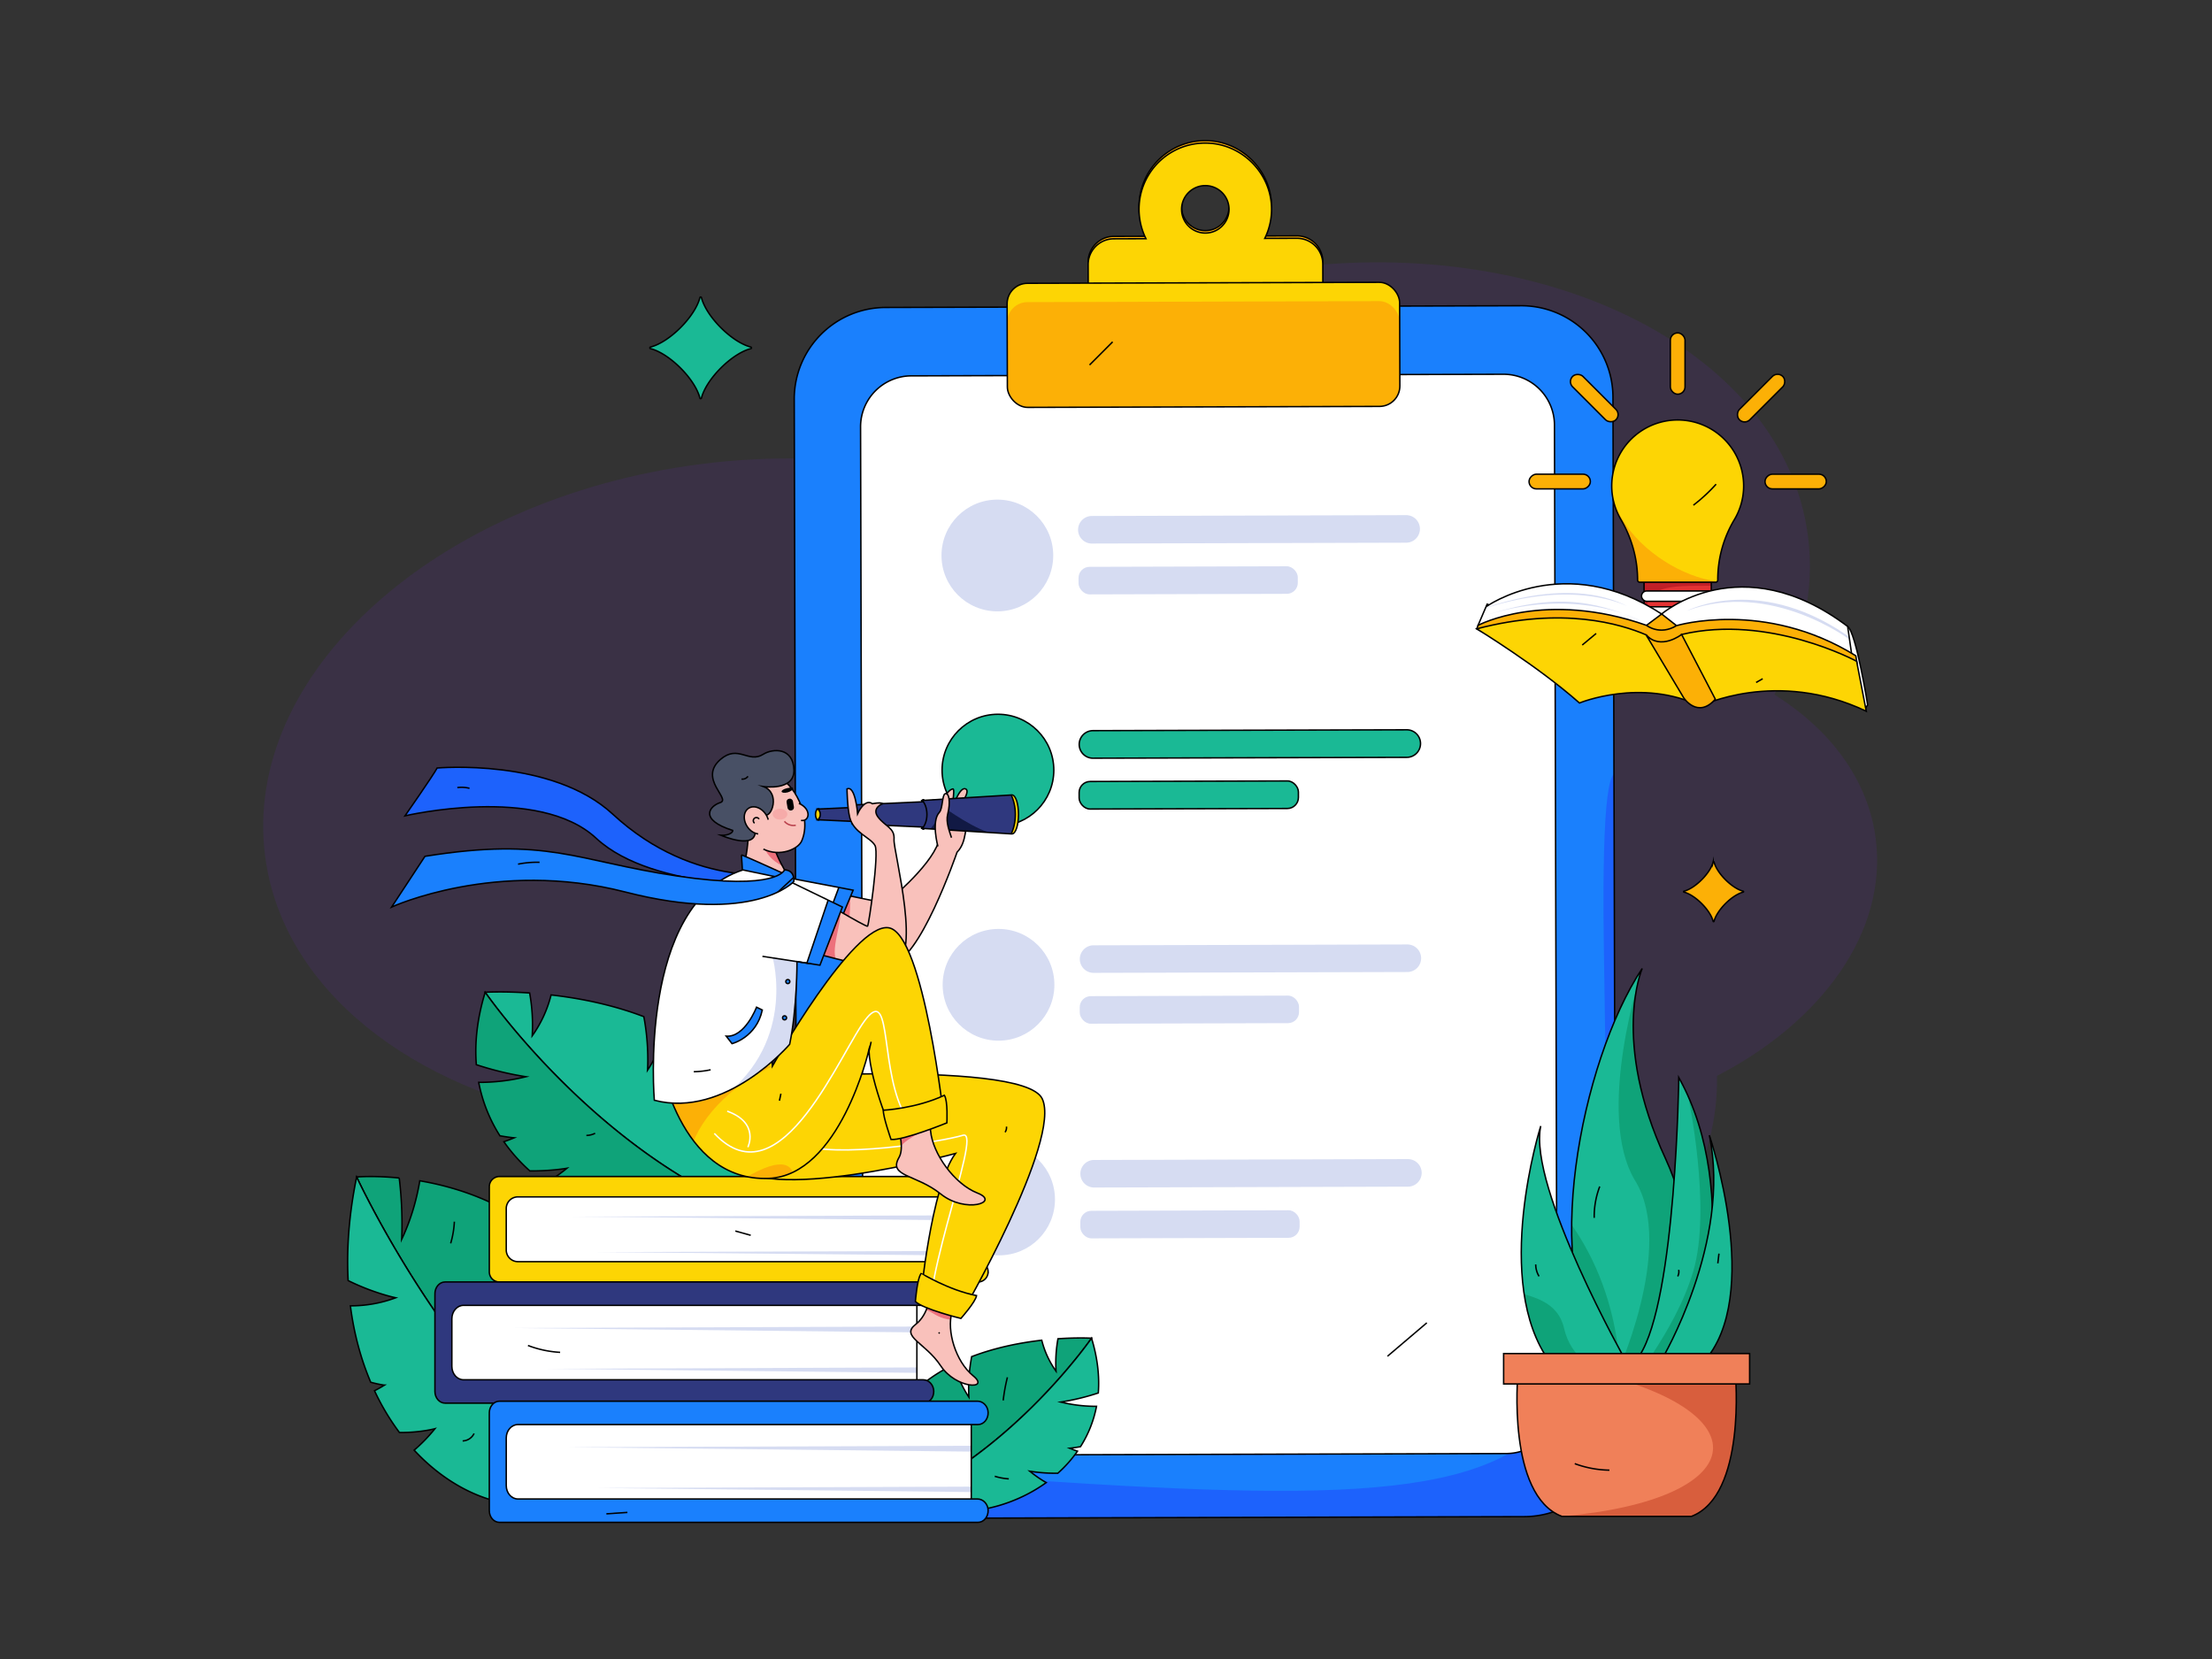 <svg xmlns="http://www.w3.org/2000/svg" data-name="图层 1" viewBox="0 0 4000 3000"><rect x="0" y="0" width="4000" height="3000" fill="#333333" stroke="none"/><defs><clipPath id="a"><path fill="#1a80fd" stroke="#000" stroke-miterlimit="10" stroke-width="2.6" d="M2756.53,2742.58l-1149.14,3.12a165.72,165.72,0,0,1-166.16-165.27l-5-1858.32A165.71,165.71,0,0,1,1601.46,556l128.63-.35,1020.5-2.77A165.71,165.71,0,0,1,2916.75,718.1l5,1858.32A165.71,165.71,0,0,1,2756.53,2742.58Z"/></clipPath><clipPath id="b"><rect width="709.78" height="224.41" x="1821.36" y="511.59" fill="#fdd504" stroke="#000" stroke-miterlimit="10" stroke-width="2.6" rx="36.9" transform="rotate(-.16 2111.94 604.555)"/></clipPath><clipPath id="c"><path fill="#e43334" stroke="#000" stroke-miterlimit="10" stroke-width="2.6" d="M3044,1135.3h-20.48a50.56,50.56,0,0,1-50.57-50.56v-45.32h121.61v45.32A50.56,50.56,0,0,1,3044,1135.3Z"/></clipPath><clipPath id="d"><path fill="#fdd504" stroke="#000" stroke-miterlimit="10" stroke-width="2.6" d="M3153.05,878.65a119.26,119.26,0,1,0-222.23,60.22c19.62,33.45,30.47,71.3,30.47,110.08h0a3.92,3.92,0,0,0,3.92,3.92h137.15a3.92,3.92,0,0,0,3.92-3.92h0A211.16,211.16,0,0,1,3136.05,940,118.69,118.69,0,0,0,3153.05,878.65Z"/></clipPath><clipPath id="e"><path fill="#fff" stroke="#000" stroke-miterlimit="10" stroke-width="2.6" d="M2701.61,1153.89l-28.81-23.06,14.4-33.6S2829,995.52,3004.8,1110.3c0,0,143.11-123.49,336.35,22.53l9.18,63.62-591.08-70.39Z"/></clipPath><clipPath id="f"><rect width="845.95" height="153.89" x="910.4" y="2145.92" fill="#fff" stroke="#000" stroke-miterlimit="10" stroke-width="2.6"/></clipPath><clipPath id="g"><rect width="845.95" height="176.84" x="812.06" y="2339.35" fill="#fff" stroke="#000" stroke-miterlimit="10" stroke-width="2.6"/></clipPath><clipPath id="h"><rect width="845.95" height="176.84" x="910.4" y="2554.93" fill="#fff" stroke="#000" stroke-miterlimit="10" stroke-width="2.6"/></clipPath><clipPath id="i"><path fill="#f9c1bb" stroke="#000" stroke-miterlimit="10" stroke-width="2.6" d="M1723.1,1426.61c4.94-.68-3.57,43-3.57,43s13.64-46,25.66-43.3-10.25,32.27-12.32,37.58,1.69,20.42,4.7,17.16,8.36-20.93,12.07-20.07,14.15-2.56,4,14.22-3.94,46.57-23,65.89c0,0-70.1,203.67-119.68,199.76s-247.25-55.15-247.25-55.15l56.69-89.63,181.17,37.4s79.67-64,95.45-110.57c0,0-2.46-36.39-3.58-44.94S1710.13,1428.39,1723.1,1426.61Z"/></clipPath><clipPath id="j"><polygon fill="#fff" stroke="#000" stroke-miterlimit="10" stroke-width="2.6" points="1542.74 1609.71 1497.52 1718.6 1363.69 1685.71 1404.94 1583.56 1542.74 1609.71"/></clipPath><clipPath id="k"><path fill="#2f387e" stroke="#000" stroke-miterlimit="10" stroke-width="2.6" d="M1828.57,1437.6l-48.79,3-112.28,6.89c5.18,4.86,8.69,14.35,8.69,25.26s-3.51,20.4-8.69,25.26l112.28,6.89,48.79,3c4.66-9.46,7.49-21.73,7.49-35.15S1833.23,1447.05,1828.57,1437.6Z"/></clipPath><clipPath id="l"><path fill="#f9c1bb" stroke="#000" stroke-miterlimit="10" stroke-width="2.6" d="M1399.81,1525.51c-2.67,18.11,44.08,89.54,44.08,89.54l-109.51-8s30.84-95.49,12.53-121.23c-9.11-12.82,52.9,39.68,52.9,39.68Z"/></clipPath><clipPath id="m"><path fill="#f9c1bb" stroke="#000" stroke-miterlimit="10" stroke-width="2.6" d="M1531.66,1426.61c15.21-7,19.16,44.79,19.16,44.79s12.69-28.34,26.78-18c0,0,14.13-3.06,18.83-.2,0,0-21.56,7.87-8.22,24.89s30,19,28.47,40,54.38,224.54-5.74,230.26-232.22-54.74-232.22-54.74l80.42-67,9.62-8.17s97.84,58.82,100.1,56.37,21-131.19,13.52-145.66-39.17-23.32-45.84-51.09C1532,1459.09,1531.66,1426.61,1531.66,1426.61Z"/></clipPath><clipPath id="n"><path fill="#f9c1bb" stroke="#000" stroke-miterlimit="10" stroke-width="2.6" d="M1688.34,2316.08c-6,25.34-8.43,60.16-32.31,78.62-28.56,22.07,17.28,33.06,45.09,75.15s90.18,43.58,58.62,18-48.1-81.16-38.33-115S1688.34,2316.08,1688.34,2316.08Z"/></clipPath><clipPath id="o"><path fill="#fdd504" stroke="#000" stroke-miterlimit="10" stroke-width="2.6" d="M1737.61,2378.31l-73.54-25.46s19.77-208.4,63.73-267c0,0-357.34,96.94-404.69,13.52s-27-146.54-27-146.54,552.35-40.58,588.43,33.82S1737.61,2378.31,1737.61,2378.31Z"/></clipPath><clipPath id="p"><path fill="#f9c1bb" stroke="#000" stroke-miterlimit="10" stroke-width="2.6" d="M1600.65,1958.14c4.1,30,41.65,106,25,135-19.92,34.76,30.68,30,75.57,66s108.35,14.75,66.3-1.73-81-71.51-84.72-112.27S1600.65,1958.14,1600.65,1958.14Z"/></clipPath><clipPath id="q"><path fill="#fdd504" stroke="#000" stroke-miterlimit="10" stroke-width="2.6" d="M1707.72,2029.47l-91.52,26.3s-42-95.16-45-156.79c0,0-52.57,226.64-181.1,231.94-164,6.76-198.38-219.48-198.38-219.48l203.51-15,1.5,31.56s146.88-260.77,210.42-250.25S1707.72,2029.47,1707.72,2029.47Z"/></clipPath><clipPath id="r"><path fill="#fff" stroke="#000" stroke-miterlimit="10" stroke-width="2.6" d="M1523.31,1640.22l-40.58,105.13-41.51-6.51s.27,84.65-13.26,149.62c0,0-115.58,135-244.71,101.14,0,0-30.67-354.85,160.21-416.48l72.84,15.21Z"/></clipPath><clipPath id="s"><path fill="#1a80fd" stroke="#000" stroke-miterlimit="10" stroke-width="2.6" d="M768.49,1548.49l-60.3,91.73S897.42,1553,1130.58,1613s304.89-18.87,304.89-18.87,2.7-20.57-16.83-21.13c0,0-11.93,38.21-194.94,11S991.33,1512.84,768.49,1548.49Z"/></clipPath><clipPath id="t"><path fill="#1ab995" stroke="#000" stroke-miterlimit="10" stroke-width="2.6" d="M2969.62,1751.3c-112,169-185.61,553.31-67.21,699.93l117.9,7.18s77.93-176.46-8.47-363.17C2912.82,1881.27,2969.62,1751.3,2969.62,1751.3Z"/></clipPath><clipPath id="u"><path fill="#1ab995" stroke="#000" stroke-miterlimit="10" stroke-width="2.6" d="M2786.14,2036.24s-89.61,283.28,17.07,427.41h138.25S2762.67,2147.23,2786.14,2036.24Z"/></clipPath><clipPath id="v"><path fill="#1ab995" stroke="#000" stroke-miterlimit="10" stroke-width="2.6" d="M3035.76,1948.44s-4.73,400.9-70.87,502.79h98.6S3155.23,2162.14,3035.76,1948.44Z"/></clipPath><clipPath id="w"><path fill="#f08059" stroke="#000" stroke-miterlimit="10" stroke-width="2.6" d="M3138.08,2484.45l-196.55-9.31h-.13l-196.57,9.31s-20.32,219.22,79.36,257.62h234.54C3158.41,2703.67,3138.08,2484.45,3138.08,2484.45Z"/></clipPath></defs><path fill="#7a24ea" d="M1051.21,2025c87.84,54.32,200.4,88.9,324.73,97,.06.47.1.94.16,1.41,42.93,329.46,464,546.21,940.37,484.13,453.76-59.13,794.12-349.86,788.39-662,191-98.84,308.82-262,287-429.35-13.86-106.34-81.76-196.56-183.26-260.19,50.93-90.16,73.63-188,60.74-286.9C3226.42,639.64,2805.4,422.89,2329,485c-302.09,39.36-553.87,181.39-686.78,364-117-22.32-245.28-26.66-377.83-9.39-476.43,62.08-827.85,379.48-784.92,708.93C510.74,1788.75,743,1969,1051.21,2025Z" opacity=".1"/><path fill="#1ab995" stroke="#000" stroke-miterlimit="10" stroke-width="2.6" d="M1265.62,719.8c-8.65-34.37-55-80.75-89.4-89.39a1.47,1.47,0,0,1,0-2.84c34.37-8.64,80.75-55,89.4-89.39a1.46,1.46,0,0,1,2.83,0c8.65,34.37,55,80.75,89.4,89.39a1.47,1.47,0,0,1,0,2.84c-34.37,8.64-80.75,55-89.4,89.39A1.46,1.46,0,0,1,1265.62,719.8Z"/><path fill="#fcb006" stroke="#000" stroke-miterlimit="10" stroke-width="2.6" d="M3097.88,1666c-5.1-20.28-32.48-47.65-52.76-52.76a.86.86,0,0,1,0-1.67c20.28-5.1,47.66-32.47,52.76-52.76a.86.86,0,0,1,1.67,0c5.1,20.29,32.48,47.66,52.76,52.76a.86.86,0,0,1,0,1.67c-20.28,5.11-47.66,32.48-52.76,52.76A.86.86,0,0,1,3097.88,1666Z"/><path fill="#fff" stroke="#000" stroke-miterlimit="10" stroke-width="2.6" d="M2723.89,2615.33l-1070.65,2.91a92.06,92.06,0,0,1-92.31-91.81l-3.75-1383.16-1-384.43a92.07,92.07,0,0,1,91.81-92.31l1070.65-2.9a92.06,92.06,0,0,1,92.31,91.81L2815.69,2523A92,92,0,0,1,2723.89,2615.33Z"/><circle cx="1803.55" cy="991.33" r="101.04" fill="#fff" stroke="#000" stroke-miterlimit="10" stroke-width="2.6"/><path fill="#fff" stroke="#000" stroke-miterlimit="10" stroke-width="2.6" d="M2542.22,918.37l-567.37,1.54a24.92,24.92,0,1,0,.14,49.83l567.36-1.54a24.92,24.92,0,1,0-.13-49.83Z"/><rect width="396.53" height="49.83" x="1950.25" y="1011.53" fill="#fff" stroke="#000" stroke-miterlimit="10" stroke-width="2.6" rx="19.97" transform="rotate(-.16 2086.314 1005.59)"/><circle cx="1804.6" cy="1379.5" r="101.04" fill="#fff" stroke="#000" stroke-miterlimit="10" stroke-width="2.6"/><path fill="#fff" stroke="#000" stroke-miterlimit="10" stroke-width="2.6" d="M2543.27,1306.54l-567.37,1.54a24.92,24.92,0,0,0,.14,49.83l567.37-1.54a24.92,24.92,0,1,0-.14-49.83Z"/><rect width="396.53" height="49.83" x="1951.3" y="1399.7" fill="#fff" stroke="#000" stroke-miterlimit="10" stroke-width="2.6" rx="19.97" transform="rotate(-.16 2089.365 1385.18)"/><circle cx="1805.65" cy="1767.67" r="101.04" fill="#fff" stroke="#000" stroke-miterlimit="10" stroke-width="2.6"/><path fill="#fff" stroke="#000" stroke-miterlimit="10" stroke-width="2.6" d="M2544.33,1694.71,1977,1696.25a24.92,24.92,0,0,0,.13,49.83l567.37-1.54a24.92,24.92,0,1,0-.13-49.83Z"/><rect width="396.53" height="49.83" x="1952.36" y="1787.87" fill="#fff" stroke="#000" stroke-miterlimit="10" stroke-width="2.6" rx="19.97" transform="rotate(-.16 2088.84 1761.183)"/><circle cx="1806.7" cy="2155.84" r="101.04" fill="#fff" stroke="#000" stroke-miterlimit="10" stroke-width="2.6"/><path fill="#fff" stroke="#000" stroke-miterlimit="10" stroke-width="2.6" d="M2545.38,2082.88,1978,2084.42a24.92,24.92,0,0,0,.13,49.83l567.37-1.54a24.92,24.92,0,1,0-.13-49.83Z"/><rect width="396.53" height="49.83" x="1953.41" y="2176.04" fill="#fff" stroke="#000" stroke-miterlimit="10" stroke-width="2.6" rx="19.97" transform="rotate(-.16 2088.315 2137.186)"/><path fill="#1a80fd" stroke="#000" stroke-miterlimit="10" stroke-width="2.6" d="M1759.23,1361.07h0a11.32,11.32,0,0,1,12.13,3.69l18.06,22.21a4.51,4.51,0,0,0,6.75.29l48-49.76a6.7,6.7,0,0,1,9.89.26h0a6.7,6.7,0,0,1,.11,8.65l-55.22,67a11.71,11.71,0,0,1-18.23-.2l-27-34.27A11.34,11.34,0,0,1,1759.23,1361.07Z"/><path fill="#fcb006" stroke="#000" stroke-miterlimit="10" stroke-width="2.6" d="M2287.14,426.65a119,119,0,0,0,12.07-59.16c-3.4-61.26-54.37-111.16-115.69-113.12a119.61,119.61,0,0,0-111.24,172.86l-58,.16a46.7,46.7,0,0,0-46.57,46.83l.26,98.36,424.33-1.15-.27-98.37a46.7,46.7,0,0,0-46.83-46.57Zm-107.69-95.43a42.9,42.9,0,1,1-42.78,43A42.92,42.92,0,0,1,2179.45,331.22Z"/><path fill="#fdd504" stroke="#000" stroke-miterlimit="10" stroke-width="2.6" d="M2287.14,431.08a119,119,0,0,0,12.07-59.16c-3.4-61.26-54.37-111.16-115.69-113.13a119.62,119.62,0,0,0-111.24,172.87l-58,.16a46.69,46.69,0,0,0-46.57,46.82l.26,98.37,424.33-1.15-.27-98.37a46.7,46.7,0,0,0-46.83-46.57Zm-107.69-95.43a42.9,42.9,0,1,1-42.78,43A42.91,42.91,0,0,1,2179.45,335.65Z"/><path fill="#1a80fd" d="M2756.53,2742.58l-1149.14,3.12a165.72,165.72,0,0,1-166.16-165.27l-5-1858.32A165.71,165.71,0,0,1,1601.46,556l128.63-.35,1020.5-2.77A165.71,165.71,0,0,1,2916.75,718.1l5,1858.32A165.71,165.71,0,0,1,2756.53,2742.58Z"/><g clip-path="url(#a)"><path fill="#1d62fc" d="M1316.2,2637.08c1654.88,120.71,1598.74,156.88,1584-929.21S3153,2745.7,3153,2745.7L2976.15,2940,1463,2828.64,1359,2778"/></g><path fill="none" stroke="#000" stroke-miterlimit="10" stroke-width="2.6" d="M2756.53,2742.58l-1149.14,3.12a165.72,165.72,0,0,1-166.16-165.27l-5-1858.32A165.71,165.71,0,0,1,1601.46,556l128.63-.35,1020.5-2.77A165.71,165.71,0,0,1,2916.75,718.1l5,1858.32A165.71,165.71,0,0,1,2756.53,2742.58Z"/><path fill="#fff" stroke="#000" stroke-miterlimit="10" stroke-width="2.6" d="M2723.89,2628.49l-1070.65,2.91a92.06,92.06,0,0,1-92.31-91.81l-3.75-1383.16-1-384.43a92.07,92.07,0,0,1,91.81-92.31l1070.65-2.9a92.06,92.06,0,0,1,92.31,91.81l4.79,1767.58A92,92,0,0,1,2723.89,2628.49Z"/><circle cx="1803.55" cy="1004.49" r="101.04" fill="#d6dcf2"/><path fill="#d6dcf2" d="M2542.22,931.53l-567.37,1.54a24.92,24.92,0,1,0,.14,49.83l567.36-1.54a24.92,24.92,0,1,0-.13-49.83Z"/><rect width="396.53" height="49.83" x="1950.25" y="1024.69" fill="#d6dcf2" rx="19.97" transform="rotate(-.16 2086.294 1019.914)"/><circle cx="1804.6" cy="1392.66" r="101.04" fill="#1ab995" stroke="#000" stroke-miterlimit="10" stroke-width="2.6"/><path fill="#1ab995" stroke="#000" stroke-miterlimit="10" stroke-width="2.6" d="M2543.27,1319.7l-567.37,1.54a24.92,24.92,0,0,0,.14,49.83l567.37-1.54a24.92,24.92,0,1,0-.14-49.83Z"/><rect width="396.53" height="49.83" x="1951.3" y="1412.86" fill="#1ab995" stroke="#000" stroke-miterlimit="10" stroke-width="2.6" rx="19.97" transform="rotate(-.16 2089.35 1395.923)"/><circle cx="1805.65" cy="1780.83" r="101.04" fill="#d6dcf2"/><path fill="#d6dcf2" d="M2544.33,1707.87,1977,1709.41a24.92,24.92,0,0,0,.13,49.83l567.37-1.54a24.92,24.92,0,1,0-.13-49.83Z"/><rect width="396.53" height="49.83" x="1952.36" y="1801.03" fill="#d6dcf2" rx="19.97" transform="rotate(-.16 2088.825 1771.926)"/><circle cx="1806.7" cy="2169.01" r="101.04" fill="#d6dcf2"/><path fill="#d6dcf2" d="M2545.38,2096,1978,2097.58a24.92,24.92,0,0,0,.13,49.83l567.37-1.54a24.92,24.92,0,1,0-.13-49.83Z"/><rect width="396.53" height="49.83" x="1953.41" y="2189.2" fill="#d6dcf2" rx="19.97" transform="rotate(-.16 2088.295 2151.51)"/><rect width="709.78" height="224.41" x="1821.36" y="511.59" fill="#fdd504" rx="36.9" transform="rotate(-.16 2111.94 604.555)"/><g clip-path="url(#b)"><rect width="709.78" height="224.41" x="1821.36" y="545.6" fill="#fcb006" rx="36.9" transform="rotate(-.16 2115.471 640.37)"/></g><rect width="709.78" height="224.41" x="1821.36" y="511.59" fill="none" stroke="#000" stroke-miterlimit="10" stroke-width="2.6" rx="36.9" transform="rotate(-.16 2111.94 604.555)"/><path fill="none" stroke="#000" stroke-miterlimit="10" stroke-width="2.6" d="M2580.12,2392.09l-71.1,60.43"/><path fill="none" stroke="#000" stroke-miterlimit="10" stroke-width="2.6" d="M2012,618.19,1970.27,660"/><path fill="#e43334" stroke="#000" stroke-miterlimit="10" stroke-width="2.6" d="M2992.18,1058.72h83.21a0,0,0,0,1,0,0V1113a41.61,41.61,0,0,1-41.61,41.61h0a41.61,41.61,0,0,1-41.61-41.61v-54.27A0,0,0,0,1,2992.18,1058.72Z"/><path fill="#e43334" d="M3044,1135.3h-20.48a50.56,50.56,0,0,1-50.57-50.56v-45.32h121.61v45.32A50.56,50.56,0,0,1,3044,1135.3Z"/><g clip-path="url(#c)"><path fill="#c11f27" d="M2984.14,1139.79c-31.89-95.66,54.84-77.33,127.54-81.07s-44.64-27.34-44.64-27.34l-94.06,8-9.89,42.34,5.27,50.37"/></g><path fill="none" stroke="#000" stroke-miterlimit="10" stroke-width="2.6" d="M3044,1135.3h-20.48a50.56,50.56,0,0,1-50.57-50.56v-45.32h121.61v45.32A50.56,50.56,0,0,1,3044,1135.3Z"/><path fill="#fdd504" d="M3153.05,878.65a119.26,119.26,0,1,0-222.23,60.22c19.62,33.45,30.47,71.3,30.47,110.08h0a3.92,3.92,0,0,0,3.92,3.92h137.15a3.92,3.92,0,0,0,3.92-3.92h0A211.16,211.16,0,0,1,3136.05,940,118.69,118.69,0,0,0,3153.05,878.65Z"/><g clip-path="url(#d)"><path fill="#fcb006" d="M2953.53,777.57c-126.27,137.75,76.52,286.75,181.1,274.1s-150.49,88.12-150.49,88.12l-108.26-52.43-41-195.11"/></g><path fill="none" stroke="#000" stroke-miterlimit="10" stroke-width="2.6" d="M3153.05,878.65a119.26,119.26,0,1,0-222.23,60.22c19.62,33.45,30.47,71.3,30.47,110.08h0a3.92,3.92,0,0,0,3.92,3.92h137.15a3.92,3.92,0,0,0,3.92-3.92h0A211.16,211.16,0,0,1,3136.05,940,118.69,118.69,0,0,0,3153.05,878.65Z"/><rect width="130.85" height="18.71" x="2968.36" y="1068.65" fill="#fff" stroke="#000" stroke-miterlimit="10" stroke-width="2.6" rx="9.35"/><rect width="130.85" height="18.71" x="2968.36" y="1097.3" fill="#fff" stroke="#000" stroke-miterlimit="10" stroke-width="2.6" rx="9.35"/><rect width="26.56" height="110.85" x="3020.51" y="601.99" fill="#fcb006" stroke="#000" stroke-miterlimit="10" stroke-width="2.6" rx="13.28"/><rect width="26.56" height="110.85" x="2807.17" y="815.33" fill="#fcb006" stroke="#000" stroke-miterlimit="10" stroke-width="2.6" rx="13.28" transform="rotate(-90 2820.45 870.76)"/><rect width="26.56" height="110.85" x="3233.84" y="815.33" fill="#fcb006" stroke="#000" stroke-miterlimit="10" stroke-width="2.6" rx="13.28" transform="rotate(-90 3247.125 870.755)"/><rect width="26.56" height="110.85" x="2869.65" y="664.48" fill="#fcb006" stroke="#000" stroke-miterlimit="10" stroke-width="2.6" rx="13.28" transform="rotate(-45 2882.924 719.904)"/><rect width="26.56" height="110.85" x="3171.36" y="664.48" fill="#fcb006" stroke="#000" stroke-miterlimit="10" stroke-width="2.6" rx="13.28" transform="rotate(-135 3184.643 719.9)"/><path fill="none" stroke="#000" stroke-miterlimit="10" stroke-width="2.6" d="M3103.27,875.55a305.13,305.13,0,0,1-41.06,38"/><path fill="#fff" stroke="#000" stroke-miterlimit="10" stroke-width="2.6" d="M3357.39,1256.32l14.92,25.92,5-7.56s-20.67-130.63-36.2-141.85-37.05,14.52-37.05,14.52l16.71,60.7Z"/><path fill="#fff" d="M2701.61,1153.89l-28.81-23.06,14.4-33.6S2829,995.52,3004.8,1110.3c0,0,143.11-123.49,336.35,22.53l9.18,63.62-591.08-70.39Z"/><g clip-path="url(#e)"><path fill="#d6dcf2" d="M2665.73,1107s165.09-71.92,281.14-8.71C2946.87,1098.32,2845.89,1040.92,2665.73,1107Z"/><path fill="#d6dcf2" d="M2672.8,1117.42c129.86-45.4,206.51-34.36,295.87,6,0,0-120.6-67.72-295.87-6Z"/><path fill="#d6dcf2" d="M3050.39,1104.6s134.4-71.08,303.12,53.94h-6S3202.59,1047.68,3050.39,1104.6Z"/></g><path fill="none" stroke="#000" stroke-miterlimit="10" stroke-width="2.6" d="M2701.61,1153.89l-28.81-23.06,14.4-33.6S2829,995.52,3004.8,1110.3c0,0,143.11-123.49,336.35,22.53l9.18,63.62-591.08-70.39Z"/><polygon fill="#fcb006" stroke="#000" stroke-miterlimit="10" stroke-width="2.6" points="2949.59 1153.89 2977.37 1130.83 3004.8 1110.31 3031.68 1131.37 3040.59 1172.05 2949.59 1153.89"/><path fill="#fcb006" stroke="#000" stroke-miterlimit="10" stroke-width="2.6" d="M2701.61,1153.89l-31.19-16.78,2.38-6.28s121-64.48,304.57,0c0,0,23.79,19.07,54.31.54,0,0,159.33-47.9,324.24,54.53l2.11,13.75-48.12,15.27-500.17-46.13Z"/><path fill="#fdd504" d="M2670.42,1137.11s109.89,66.89,185.77,134.13c0,0,111.67-46.12,218.61,5.73,0,0,137.45-68.26,300,9.14l-17.41-90.34s-158.58-85.91-316.48-48.42c1.37,2.64-18,22.67-33.2,28.43,0,0-27.91-22.52-31.08-27.82C2930.78,1128.5,2826.55,1096.32,2670.42,1137.11Z"/><path fill="none" stroke="#000" stroke-miterlimit="10" stroke-width="2.6" d="M2670.42,1137.11s109.89,66.89,185.77,134.13c0,0,111.67-46.12,218.61,5.73,0,0,137.45-68.26,300,9.14l-17.41-90.34s-158.58-85.91-316.48-48.42c1.37,2.64-18,22.67-33.2,28.43,0,0-27.91-22.52-31.08-27.82C2930.78,1128.5,2826.55,1096.32,2670.42,1137.11Z"/><path fill="#fcb006" stroke="#000" stroke-miterlimit="10" stroke-width="2.6" d="M2976.63,1148l68.13,114s25.32,38.42,57.08,2.35l-60.93-117S3002.82,1176.94,2976.63,1148Z"/><path fill="none" stroke="#000" stroke-miterlimit="10" stroke-width="2.6" d="M2886.32,1145.53l-25.11,20.89"/><path fill="none" stroke="#000" stroke-miterlimit="10" stroke-width="2.6" d="M3187.49,1227.36l-11.91,6.8"/><path fill="#0fa379" stroke="#000" stroke-miterlimit="10" stroke-width="2.6" d="M644.93,2128.36s30.74-2.8,77,1.86a698.77,698.77,0,0,1,4.45,110.91c18.89-39.66,28.17-78.34,32.73-105.87,47.74,8.11,105,24.35,160.69,56.17,9.57,75.16,6.42,138.49,6.42,138.49,18.24-41.09,28.22-81.33,33.68-112.48,71.45,52.38,135.6,134.83,167.28,264.47,30.18,123.56,25.24,192.64,4.47,229.46C842.23,2556.33,644.93,2128.36,644.93,2128.36Z"/><path fill="#1ab995" stroke="#000" stroke-miterlimit="10" stroke-width="2.6" d="M644.93,2128.36s197.3,428,486.73,583c-44.59,79.08-162.24,9.18-162.24,9.18-71,7.45-154.14-26.7-220.5-98.15a297.2,297.2,0,0,0,37.64-38.85s-27.07,7.34-64.25,6.88a430.72,430.72,0,0,1-45.08-75.5c5.84-3,11.79-6.34,17.86-10.1a209,209,0,0,1-24.7-5.28c-17.36-40.82-30.19-86.94-36.76-138.17a232.35,232.35,0,0,0,81.91-14.59s-39.94-8.25-86-31.13C626.55,2258.67,631,2196.14,644.93,2128.36Z"/><path fill="#0fa379" stroke="#000" stroke-miterlimit="10" stroke-width="2.6" d="M1973.87,2419.89s-24.24-1.48-60.74,1a248.39,248.39,0,0,0-3.51,58.61,165.61,165.61,0,0,1-25.81-55.94c-37.65,4.28-82.79,12.86-126.74,29.67a312.85,312.85,0,0,0-5.07,73.18,199.55,199.55,0,0,1-26.56-59.43c-56.35,27.68-107,71.24-131.93,139.74C1569.7,2672,1573.6,2708.49,1590,2728,1818.26,2646,1973.87,2419.89,1973.87,2419.89Z"/><path fill="#1ab995" stroke="#000" stroke-miterlimit="10" stroke-width="2.6" d="M1973.87,2419.89S1818.26,2646,1590,2728c35.18,41.79,128,4.85,128,4.85,56,3.94,121.57-14.11,173.91-51.86a212.3,212.3,0,0,1-29.69-20.53,300,300,0,0,0,50.68,3.64,232.7,232.7,0,0,0,35.55-39.9c-4.6-1.59-9.29-3.35-14.08-5.33,0,0,7.59-.66,19.48-2.79a208.75,208.75,0,0,0,29-73,266,266,0,0,1-64.6-7.71,425,425,0,0,0,67.84-16.45C1988.36,2488.74,1984.83,2455.71,1973.87,2419.89Z"/><path fill="#1ab995" stroke="#000" stroke-miterlimit="10" stroke-width="2.6" d="M877.37,1794.34s32.08-2,80.38,1.3a328.93,328.93,0,0,1,4.64,77.54,219.16,219.16,0,0,0,34.15-74c49.82,5.66,109.55,17,167.7,39.26,10,52.55,6.71,96.82,6.71,96.82a263.62,263.62,0,0,0,35.14-78.63c74.57,36.62,141.52,94.26,174.58,184.9,31.5,86.38,26.34,134.68,4.67,160.43C1083.28,2093.55,877.37,1794.34,877.37,1794.34Z"/><path fill="#0fa379" stroke="#000" stroke-miterlimit="10" stroke-width="2.6" d="M877.37,1794.34s205.91,299.21,508,407.61c-46.54,55.28-169.32,6.42-169.32,6.42-74.12,5.2-160.86-18.67-230.13-68.63a279.84,279.84,0,0,0,39.29-27.16s-28.25,5.13-67.05,4.81a307.41,307.41,0,0,1-47-52.78c6.09-2.11,12.31-4.44,18.64-7.07,0,0-10-.86-25.78-3.69a276.39,276.39,0,0,1-38.36-96.59,351.83,351.83,0,0,0,85.48-10.21,562.1,562.1,0,0,1-89.76-21.77C858.2,1885.44,862.86,1841.73,877.37,1794.34Z"/><rect width="845.95" height="153.89" x="910.4" y="2145.92" fill="#fff"/><g clip-path="url(#f)"><polygon fill="#d6dcf2" points="1769.78 2197.62 1025.14 2200 1783.28 2207.14 1769.78 2197.62"/><polygon fill="#d6dcf2" points="1825.01 2261.78 1080.37 2264.16 1838.52 2271.3 1825.01 2261.78"/></g><rect width="845.95" height="153.89" x="910.4" y="2145.92" fill="none" stroke="#000" stroke-miterlimit="10" stroke-width="2.6"/><path fill="#fdd504" stroke="#000" stroke-miterlimit="10" stroke-width="2.6" d="M884.82,2145.92a18.39,18.39,0,0,1,18.4-18.39h864.46c10.07,0,18.86,7.76,19.16,17.83a18.4,18.4,0,0,1-18.39,19H936.56a21.1,21.1,0,0,0-21.1,21.09v74.92a21.1,21.1,0,0,0,21.1,21.09h831.12c10.07,0,18.85,7.76,19.16,17.83a18.4,18.4,0,0,1-18.39,19H903.22a18.39,18.39,0,0,1-18.4-18.39V2148.15c0-.38,0-.74.06-1.11S884.82,2146.3,884.82,2145.92Z"/><rect width="845.95" height="176.84" x="812.06" y="2339.35" fill="#fff"/><g clip-path="url(#g)"><polygon fill="#d6dcf2" points="1671.44 2398.76 926.8 2401.5 1684.94 2409.7 1671.44 2398.76"/><polygon fill="#d6dcf2" points="1726.67 2472.5 982.03 2475.23 1740.18 2483.43 1726.67 2472.5"/></g><rect width="845.95" height="176.84" x="812.06" y="2339.35" fill="none" stroke="#000" stroke-miterlimit="10" stroke-width="2.6"/><path fill="#2f387e" stroke="#000" stroke-miterlimit="10" stroke-width="2.6" d="M786.48,2339.35c0-11.67,8.24-21.14,18.4-21.14h864.46c10.07,0,18.85,8.92,19.16,20.49.31,12-8,21.8-18.39,21.8H838.21c-11.64,0-21.09,10.85-21.09,24.23v86.09c0,13.39,9.45,24.24,21.09,24.24h831.13c10.07,0,18.85,8.92,19.16,20.49.31,12-8,21.79-18.39,21.79H804.88c-10.16,0-18.4-9.46-18.4-21.14V2341.91c0-.43,0-.85.06-1.27S786.48,2339.79,786.48,2339.35Z"/><rect width="845.95" height="176.84" x="910.4" y="2554.93" fill="#fff"/><g clip-path="url(#h)"><polygon fill="#d6dcf2" points="1769.78 2614.34 1025.14 2617.07 1783.28 2625.27 1769.78 2614.34"/><polygon fill="#d6dcf2" points="1825.01 2688.07 1080.37 2690.8 1838.52 2699 1825.01 2688.07"/></g><rect width="845.95" height="176.84" x="910.4" y="2554.93" fill="none" stroke="#000" stroke-miterlimit="10" stroke-width="2.6"/><path fill="#1a80fd" stroke="#000" stroke-miterlimit="10" stroke-width="2.6" d="M884.82,2554.93c0-11.68,8.24-21.14,18.4-21.14h864.46c10.07,0,18.86,8.92,19.16,20.49.31,12-8,21.79-18.39,21.79H936.56c-11.65,0-21.1,10.85-21.1,24.24v86.08c0,13.39,9.45,24.24,21.1,24.24h831.12c10.07,0,18.85,8.92,19.16,20.49.31,12-8,21.79-18.39,21.79H903.22c-10.16,0-18.4-9.46-18.4-21.14V2557.49c0-.43,0-.86.06-1.28S884.82,2555.36,884.82,2554.93Z"/><path fill="none" stroke="#000" stroke-miterlimit="10" stroke-width="2.6" d="M1076.19,2049.3a35.58,35.58,0,0,1-15.8,3.91"/><path fill="none" stroke="#000" stroke-miterlimit="10" stroke-width="2.6" d="M821.64,2209.15a165.45,165.45,0,0,1-6.7,39.25"/><path fill="none" stroke="#000" stroke-miterlimit="10" stroke-width="2.6" d="M857.29,2592.19a23.66,23.66,0,0,1-20.67,13.46"/><path fill="none" stroke="#000" stroke-miterlimit="10" stroke-width="2.6" d="M1821.71,2490.59a324.54,324.54,0,0,0-7.61,41.84"/><path fill="none" stroke="#000" stroke-miterlimit="10" stroke-width="2.6" d="M1798.83,2669.55a108.28,108.28,0,0,0,25.42,4.72"/><path fill="none" stroke="#000" stroke-miterlimit="10" stroke-width="2.6" d="M1134.54,2734.93l-38,2.56"/><path fill="none" stroke="#000" stroke-miterlimit="10" stroke-width="2.6" d="M954.72,2433.05a193.34,193.34,0,0,0,58.17,12.44"/><path fill="none" stroke="#000" stroke-miterlimit="10" stroke-width="2.6" d="M1357.53,2233.82l-27.85-7.77"/><path fill="#f9c1bb" d="M1723.1,1426.61c4.94-.68-3.57,43-3.57,43s13.64-46,25.66-43.3-10.25,32.27-12.32,37.58,1.69,20.42,4.7,17.16,8.36-20.93,12.07-20.07,14.15-2.56,4,14.22-3.94,46.57-23,65.89c0,0-70.1,203.67-119.68,199.76s-247.25-55.15-247.25-55.15l56.69-89.63,181.17,37.4s79.67-64,95.45-110.57c0,0-2.46-36.39-3.58-44.94S1710.13,1428.39,1723.1,1426.61Z"/><g clip-path="url(#i)"><path fill="#ed707b" d="M1534.3,1615.05c8.45,10.08-4.22,76.43,2.12,100.52s-47.34-23.25-47.34-23.25l24.09-68"/></g><path fill="none" stroke="#000" stroke-miterlimit="10" stroke-width="2.6" d="M1723.1,1426.61c4.94-.68-3.57,43-3.57,43s13.64-46,25.66-43.3-10.25,32.27-12.32,37.58,1.69,20.42,4.7,17.16,8.36-20.93,12.07-20.07,14.15-2.56,4,14.22-3.94,46.57-23,65.89c0,0-70.1,203.67-119.68,199.76s-247.25-55.15-247.25-55.15l56.69-89.63,181.17,37.4s79.67-64,95.45-110.57c0,0-2.46-36.39-3.58-44.94S1710.13,1428.39,1723.1,1426.61Z"/><polygon fill="#fff" points="1542.74 1609.71 1497.52 1718.6 1363.69 1685.71 1404.94 1583.56 1542.74 1609.71"/><g clip-path="url(#j)"><polygon fill="#1a80fd" stroke="#000" stroke-miterlimit="10" stroke-width="2.6" points="1523.31 1587.67 1453.22 1774.99 1549.88 1763.42 1561.71 1587.35 1523.31 1587.67"/></g><polygon fill="none" stroke="#000" stroke-miterlimit="10" stroke-width="2.6" points="1542.74 1609.71 1497.52 1718.6 1363.69 1685.71 1404.94 1583.56 1542.74 1609.71"/><ellipse cx="1830.1" cy="1472.74" fill="#fdd504" stroke="#000" stroke-miterlimit="10" stroke-width="2.6" rx="11.67" ry="35.14"/><ellipse cx="1669.59" cy="1472.74" fill="#fdd504" stroke="#000" stroke-miterlimit="10" stroke-width="2.6" rx="5.85" ry="26.75"/><ellipse cx="1544.62" cy="1472.74" fill="#fdd504" stroke="#000" stroke-miterlimit="10" stroke-width="2.6" rx="5.26" ry="18.08"/><ellipse cx="1479.84" cy="1472.74" fill="#fdd504" stroke="#000" stroke-miterlimit="10" stroke-width="2.6" rx="5.19" ry="10.24"/><path fill="#2f387e" stroke="#000" stroke-miterlimit="10" stroke-width="2.6" d="M1560.93,1459.28l-24.87,1.15-57.22,2.64c2.63,1.86,4.43,5.49,4.43,9.67s-1.8,7.82-4.43,9.67l57.22,2.64,24.87,1.15a25.62,25.62,0,0,0,0-26.92Z"/><ellipse cx="1561.71" cy="1472.74" fill="#fdd504" stroke="#000" stroke-miterlimit="10" stroke-width="2.6" rx="5.95" ry="13.46"/><path fill="#2f387e" stroke="#000" stroke-miterlimit="10" stroke-width="2.6" d="M1687.63,1449l-43.88,2-101,4.66c4.66,3.28,7.82,9.69,7.82,17.07s-3.16,13.79-7.82,17.07l101,4.66,43.88,2a45.25,45.25,0,0,0,0-47.52Z"/><path fill="#2f387e" d="M1828.57,1437.6l-48.79,3-112.28,6.89c5.18,4.86,8.69,14.35,8.69,25.26s-3.51,20.4-8.69,25.26l112.28,6.89,48.79,3c4.66-9.46,7.49-21.73,7.49-35.15S1833.23,1447.05,1828.57,1437.6Z"/><g clip-path="url(#k)"><path fill="#111944" d="M1669.59,1505.74c16.35,1.27,36.24-46.46,36.24-46.46s62.84,45.68,94.53,48.61-69.74,33.21-69.74,33.21l-43.09-8.73"/></g><path fill="none" stroke="#000" stroke-miterlimit="10" stroke-width="2.6" d="M1828.57,1437.6l-48.79,3-112.28,6.89c5.18,4.86,8.69,14.35,8.69,25.26s-3.51,20.4-8.69,25.26l112.28,6.89,48.79,3c4.66-9.46,7.49-21.73,7.49-35.15S1833.23,1447.05,1828.57,1437.6Z"/><path fill="#1d62fc" d="M790.49,1388.81c-6.9,13-58.12,86.49-58.12,86.49s241.15-56.82,345.75,40.56S1428,1601.62,1428,1601.62l-6.43-22.84s-163,32.72-313.61-106.61C997.77,1370.28,790.49,1388.81,790.49,1388.81Z"/><path fill="none" stroke="#000" stroke-miterlimit="10" stroke-width="2.6" d="M790.49,1388.81c-6.9,13-58.12,86.49-58.12,86.49s241.15-56.82,345.75,40.56S1428,1601.62,1428,1601.62l-6.43-22.84s-163,32.72-313.61-106.61C997.77,1370.28,790.49,1388.81,790.49,1388.81Z"/><path fill="#f9c1bb" d="M1399.81,1525.51c-2.67,18.11,44.08,89.54,44.08,89.54l-109.51-8s30.84-95.49,12.53-121.23c-9.11-12.82,52.9,39.68,52.9,39.68Z"/><g clip-path="url(#l)"><path fill="#ed707b" d="M1378.72,1522.92s7.62,51.23,80.92,51.39-27.29-57.94-27.29-57.94Z"/></g><path fill="none" stroke="#000" stroke-miterlimit="10" stroke-width="2.6" d="M1399.81,1525.51c-2.67,18.11,44.08,89.54,44.08,89.54l-109.51-8s30.84-95.49,12.53-121.23c-9.11-12.82,52.9,39.68,52.9,39.68Z"/><path fill="#f9c1bb" d="M1349,1503.54c-36.49-67,39.25-102.66,59.09-96.9,23.88,6.93,61.64,67.83,41.68,114-6.5,15.07-39.56,29.47-69.31,14.82"/><path fill="none" stroke="#000" stroke-miterlimit="10" stroke-width="2.6" d="M1349,1503.54c-36.49-67,39.25-102.66,59.09-96.9,23.88,6.93,61.64,67.83,41.68,114-6.5,15.07-39.56,29.47-69.31,14.82"/><path fill="#485065" d="M1380.82,1422.44s55.82,8.22,54.88-29.77c-1-41.47-38.38-39.55-55.68-28.62-26.68,16.87-45.07-18.29-77.11,9.18-40.78,35,19.46,71.63-.4,78.06s-38.9,31,22.47,50.39c.5,5.3-11.21,9.55-21.2,8.77,0,0,66.19,28.85,61.7-10.3-2.91-25.37,5.61-33.4,17.4-26.78S1412,1434.65,1380.82,1422.44Z"/><path fill="none" stroke="#000" stroke-miterlimit="10" stroke-width="2.6" d="M1380.82,1422.44s55.82,8.22,54.88-29.77c-1-41.47-38.38-39.55-55.68-28.62-26.68,16.87-45.07-18.29-77.11,9.18-40.78,35,19.46,71.63-.4,78.06s-38.9,31,22.47,50.39c.5,5.3-11.21,9.55-21.2,8.77,0,0,66.19,28.85,61.7-10.3-2.91-25.37,5.61-33.4,17.4-26.78S1412,1434.65,1380.82,1422.44Z"/><path fill="#f9c1bb" stroke="#000" stroke-miterlimit="10" stroke-width="2.6" d="M1371,1508c-7.74-.92-15.81-6.39-20.79-15-7.25-12.5-5.17-26.86,4.65-32.07s23.67.69,30.93,13.19a32.84,32.84,0,0,1,3.39,8.18"/><path fill="#f9c1bb" d="M1531.66,1426.61c15.21-7,19.16,44.79,19.16,44.79s12.69-28.34,26.78-18c0,0,14.13-3.06,18.83-.2,0,0-21.56,7.87-8.22,24.89s30,19,28.47,40,54.38,224.54-5.74,230.26-232.22-54.74-232.22-54.74l80.42-67,9.62-8.17s97.84,58.82,100.1,56.37,21-131.19,13.52-145.66-39.17-23.32-45.84-51.09C1532,1459.09,1531.66,1426.61,1531.66,1426.61Z"/><g clip-path="url(#m)"><path fill="#ed707b" d="M1517.4,1644.15c10.56,13.1-21.55,82.81-.85,96.76s-47.75-14.36-47.75-14.36l8-61.7"/></g><path fill="none" stroke="#000" stroke-miterlimit="10" stroke-width="2.6" d="M1531.66,1426.61c15.21-7,19.16,44.79,19.16,44.79s12.69-28.34,26.78-18c0,0,14.13-3.06,18.83-.2,0,0-21.56,7.87-8.22,24.89s30,19,28.47,40,54.38,224.54-5.74,230.26-232.22-54.74-232.22-54.74l80.42-67,9.62-8.17s97.84,58.82,100.1,56.37,21-131.19,13.52-145.66-39.17-23.32-45.84-51.09C1532,1459.09,1531.66,1426.61,1531.66,1426.61Z"/><path fill="#f9c1bb" stroke="#000" stroke-miterlimit="10" stroke-width="2.6" d="M1696,1530.53s-12.44-45.45,2.67-61.55c6.24-6.65,4.86-31.84,10.5-33.68,7-2.29,10.14,14.71,4.51,37.38-3.46,13.89,3,29.86,6.9,42.11"/><path fill="#f9c1bb" d="M1688.34,2316.08c-6,25.34-8.43,60.16-32.31,78.62-28.56,22.07,17.28,33.06,45.09,75.15s90.18,43.58,58.62,18-48.1-81.16-38.33-115S1688.34,2316.08,1688.34,2316.08Z"/><g clip-path="url(#n)"><path fill="#ed707b" d="M1741.38,2383.7c-44.38,12.68-63-24.09-72.49-13.1s1.5-30,1.5-30l40.56,3.81,15.64,13.94"/></g><path fill="none" stroke="#000" stroke-miterlimit="10" stroke-width="2.6" d="M1688.34,2316.08c-6,25.34-8.43,60.16-32.31,78.62-28.56,22.07,17.28,33.06,45.09,75.15s90.18,43.58,58.62,18-48.1-81.16-38.33-115S1688.34,2316.08,1688.34,2316.08Z"/><path fill="#fdd504" d="M1737.61,2378.31l-73.54-25.46s19.77-208.4,63.73-267c0,0-357.34,96.94-404.69,13.52s-27-146.54-27-146.54,552.35-40.58,588.43,33.82S1737.61,2378.31,1737.61,2378.31Z"/><g clip-path="url(#o)"><path fill="none" stroke="#fff" stroke-miterlimit="10" stroke-width="2.6" d="M1691,2423.44c-47.59-56.12,89.33-382.37,50.45-370.53s-233.29,43-297.52,15.59"/></g><path fill="none" stroke="#000" stroke-miterlimit="10" stroke-width="2.6" d="M1737.61,2378.31l-73.54-25.46s19.77-208.4,63.73-267c0,0-357.34,96.94-404.69,13.52s-27-146.54-27-146.54,552.35-40.58,588.43,33.82S1737.61,2378.31,1737.61,2378.31Z"/><path fill="#f9c1bb" d="M1600.65,1958.14c4.1,30,41.65,106,25,135-19.92,34.76,30.68,30,75.57,66s108.35,14.75,66.3-1.73-81-71.51-84.72-112.27S1600.65,1958.14,1600.65,1958.14Z"/><g clip-path="url(#p)"><path fill="#ed707b" d="M1685.17,2032.09c11.93.43-51,27.9-55.31,41s-15.69-36.35-15.69-36.35"/></g><path fill="none" stroke="#000" stroke-miterlimit="10" stroke-width="2.6" d="M1600.65,1958.14c4.1,30,41.65,106,25,135-19.92,34.76,30.68,30,75.57,66s108.35,14.75,66.3-1.73-81-71.51-84.72-112.27S1600.65,1958.14,1600.65,1958.14Z"/><path fill="#fdd504" d="M1707.72,2029.47l-91.52,26.3s-42-95.16-45-156.79c0,0-52.57,226.64-181.1,231.94-164,6.76-198.38-219.48-198.38-219.48l203.51-15,1.5,31.56s146.88-260.77,210.42-250.25S1707.72,2029.47,1707.72,2029.47Z"/><g clip-path="url(#q)"><path fill="#fcb006" d="M1396.76,1928c-193.14,90.81-193.89,288.85-50.9,203.06s74.29,73.07,74.29,73.07L1129.87,2068.5l77.76-132.33"/><path fill="none" stroke="#fff" stroke-miterlimit="10" stroke-width="2.6" d="M1638.87,2020.63c-48.54-78.85-25.21-235.19-71.21-180.06s-154.43,338.58-275.92,209"/><path fill="none" stroke="#fff" stroke-miterlimit="10" stroke-width="2.6" d="M1315,2009.38c59.16,21.13,37.36,65.08,37.36,65.08"/></g><path fill="none" stroke="#000" stroke-miterlimit="10" stroke-width="2.6" d="M1707.72,2029.47l-91.52,26.3s-42-95.16-45-156.79c0,0-52.57,226.64-181.1,231.94-164,6.76-198.38-219.48-198.38-219.48l203.51-15,1.5,31.56s146.88-260.77,210.42-250.25S1707.72,2029.47,1707.72,2029.47Z"/><path fill="#1a80fd" stroke="#000" stroke-miterlimit="10" stroke-width="2.6" d="M1420.15,1595.05l-6.06-16.7s-73.76-33.58-73.39-32.3,1.87,29.46,1.87,29.46Z"/><path fill="#fff" d="M1523.31,1640.22l-40.58,105.13-41.51-6.51s.27,84.65-13.26,149.62c0,0-115.58,135-244.71,101.14,0,0-30.67-354.85,160.21-416.48l72.84,15.21Z"/><g clip-path="url(#r)"><path fill="#d6dcf2" d="M1508.8,1784.08l-67.58-45.24-44.11-7.39s46.78,162.45-105.27,263.58c-116.71,77.63,221.7-123.8,221.7-123.8Z"/><polyline fill="#1a80fd" stroke="#000" stroke-miterlimit="10" stroke-width="2.6" points="1499.89 1620.8 1455.35 1752.65 1506.59 1760.1 1544.62 1625.87"/></g><path fill="none" stroke="#000" stroke-miterlimit="10" stroke-width="2.6" d="M1523.31,1640.22l-40.58,105.13-41.51-6.51s.27,84.65-13.26,149.62c0,0-115.58,135-244.71,101.14,0,0-30.67-354.85,160.21-416.48l72.84,15.21Z"/><path fill="#1a80fd" d="M768.49,1548.49l-60.3,91.73S897.42,1553,1130.58,1613s304.89-18.87,304.89-18.87,2.7-20.57-16.83-21.13c0,0-11.93,38.21-194.94,11S991.33,1512.84,768.49,1548.49Z"/><g clip-path="url(#s)"><polygon fill="#1a80fd" stroke="#000" stroke-miterlimit="10" stroke-width="2.6" points="1335.99 1704.26 1312.62 1701.22 1445.37 1577.02 1468.74 1580.06 1335.99 1704.26"/></g><path fill="none" stroke="#000" stroke-miterlimit="10" stroke-width="2.6" d="M768.49,1548.49l-60.3,91.73S897.42,1553,1130.58,1613s304.89-18.87,304.89-18.87,2.7-20.57-16.83-21.13c0,0-11.93,38.21-194.94,11S991.33,1512.84,768.49,1548.49Z"/><line x1="1378.72" x2="1466.07" y1="1729.36" y2="1742.74" fill="#2f387e" stroke="#000" stroke-miterlimit="10" stroke-width="2.6"/><path fill="#1a80fd" stroke="#000" stroke-miterlimit="10" stroke-width="2.6" d="M1378.49,1826.39l-10.41-5.07s-21,54.94-54.84,52.4l10.5,13.53S1367.68,1876.26,1378.49,1826.39Z"/><circle cx="1424.62" cy="1774.99" r="3.64" fill="#1a80fd" stroke="#000" stroke-miterlimit="10" stroke-width="2.6"/><circle cx="1418.75" cy="1840.57" r="3.64" fill="#1a80fd" stroke="#000" stroke-miterlimit="10" stroke-width="2.6"/><path fill="#fdd504" stroke="#000" stroke-miterlimit="10" stroke-width="2.6" d="M1707.72,1980.64c6.64,10.14,4.53,49.87,4.53,49.87s-79,32.11-101,30c0,0-14.68-41.88-13.89-52.84C1597.36,2007.67,1656.28,2004.73,1707.72,1980.64Z"/><path fill="#fdd504" stroke="#000" stroke-miterlimit="10" stroke-width="2.6" d="M1765.92,2342.86c-1.83,11.57-28.29,41.26-28.29,41.26s-68.59-16.78-82.32-30.62c0,0,3.22-42.84,10.67-50.93C1666,2302.57,1715.5,2333,1765.92,2342.86Z"/><rect width="11.66" height="21.5" x="1423.22" y="1444.15" rx="5.44" transform="rotate(-9.69 1429.267 1455.058)"/><path d="M1429.07,1424.21c-17.49,2.19-20.12,10-9.1,9.38S1440.49,1422.77,1429.07,1424.21Z"/><path fill="#f9c1bb" stroke="#000" stroke-miterlimit="10" stroke-width="2.6" d="M1444.64,1452.8c23.45,10,19.44,33.55,3.87,30.76"/><ellipse cx="1410.53" cy="1472.29" fill="#ed707b" opacity=".27" rx="13.27" ry="9.79"/><path fill="#f9c1bb" stroke="#ba424d" stroke-miterlimit="10" stroke-width="2.6" d="M1418.49,1485.26a21.29,21.29,0,0,0,20.52,7"/><path fill="none" stroke="#000" stroke-miterlimit="10" stroke-width="2.6" d="M1372.66,1481.21a5.6,5.6,0,1,0-8.17,7.33"/><path fill="none" stroke="#000" stroke-miterlimit="10" stroke-width="2.6" d="M1352.6,1403.78a12.11,12.11,0,0,1-11.8,5"/><path fill="none" stroke="#000" stroke-miterlimit="10" stroke-width="2.6" d="M1285,1934.51a157.94,157.94,0,0,1-30.41,3.5"/><path fill="none" stroke="#000" stroke-miterlimit="10" stroke-width="2.6" d="M975.66,1559.31a171.42,171.42,0,0,0-38.88,3.38"/><path fill="none" stroke="#000" stroke-miterlimit="10" stroke-width="2.6" d="M849,1425.49a59.45,59.45,0,0,0-22-1.32"/><path fill="none" stroke="#000" stroke-miterlimit="10" stroke-width="2.6" d="M1571.59,1900.36l3.71-16.5"/><path fill="none" stroke="#000" stroke-miterlimit="10" stroke-width="2.6" d="M1820,2037.27a14.39,14.39,0,0,1-2.55,10.13"/><path fill="none" stroke="#000" stroke-miterlimit="10" stroke-width="2.6" d="M1412.13,1977.76l-2.63,12.65"/><path fill="none" stroke="#000" stroke-miterlimit="10" stroke-width="2.6" d="M1699.15,2409.58l-1.69,1.69"/><path fill="#1ab995" d="M2969.62,1751.3c-112,169-185.61,553.31-67.21,699.93l117.9,7.18s77.93-176.46-8.47-363.17C2912.82,1881.27,2969.62,1751.3,2969.62,1751.3Z"/><g clip-path="url(#t)"><path fill="#0fa379" d="M3014.91,1718l-45.29,33.3s-86.8,262.56-12.65,383.94-37.08,358.66-37.08,358.66l288.45,7.45V1985.63Z"/><path fill="#0fa379" d="M2828.51,1967.51c-87.83,88.78-66.73,146.11-5.32,222.18,124.1,153.72,106,337.63,106,337.63H2719l-145.21-240.66Z"/></g><path fill="none" stroke="#000" stroke-miterlimit="10" stroke-width="2.6" d="M2969.62,1751.3c-112,169-185.61,553.31-67.21,699.93l117.9,7.18s77.93-176.46-8.47-363.17C2912.82,1881.27,2969.62,1751.3,2969.62,1751.3Z"/><path fill="#1ab995" d="M2786.14,2036.24s-89.61,283.28,17.07,427.41h138.25S2762.67,2147.23,2786.14,2036.24Z"/><g clip-path="url(#u)"><path fill="#0fa379" d="M2638.05,2237.69c3.76,135.3,167.06,62.69,190.46,165S3005,2514.54,3005,2514.54l-254.06,40.78Z"/></g><path fill="none" stroke="#000" stroke-miterlimit="10" stroke-width="2.6" d="M2786.14,2036.24s-89.61,283.28,17.07,427.41h138.25S2762.67,2147.23,2786.14,2036.24Z"/><path fill="#1ab995" d="M3035.76,1948.44s-4.73,400.9-70.87,502.79h98.6S3155.23,2162.14,3035.76,1948.44Z"/><g clip-path="url(#v)"><path fill="#0fa379" d="M3132,1969.91,3052.56,1982s43.13,202,9.47,316.61-124.42,211.13-114.74,218.33,149.85,26.24,149.85,26.24l66.73-91.95Z"/></g><path fill="none" stroke="#000" stroke-miterlimit="10" stroke-width="2.6" d="M3035.76,1948.44s-4.73,400.9-70.87,502.79h98.6S3155.23,2162.14,3035.76,1948.44Z"/><path fill="#1ab995" stroke="#000" stroke-miterlimit="10" stroke-width="2.6" d="M3091,2052.81s99.3,291.56-11.15,410.84l-74.84-5.24S3131.52,2245,3091,2052.81Z"/><path fill="#f08059" d="M3138.08,2484.45l-196.55-9.31h-.13l-196.57,9.31s-20.32,219.22,79.36,257.62h234.54C3158.41,2703.67,3138.08,2484.45,3138.08,2484.45Z"/><g clip-path="url(#w)"><path fill="#d85e3d" d="M2883.89,2482.43c305.46,72.45,282,229.48-59.7,259.64s390.61,96.73,390.61,96.73l21.54-219.31-54.82-193.84-297.63,56.78"/></g><path fill="none" stroke="#000" stroke-miterlimit="10" stroke-width="2.6" d="M3138.08,2484.45l-196.55-9.31h-.13l-196.57,9.31s-20.32,219.22,79.36,257.62h234.54C3158.41,2703.67,3138.08,2484.45,3138.08,2484.45Z"/><rect width="444.83" height="54.96" x="2719.04" y="2447.65" fill="#f08059" stroke="#000" stroke-miterlimit="10" stroke-width="2.6"/><path fill="none" stroke="#000" stroke-miterlimit="10" stroke-width="2.6" d="M2847.67,2646.75a188.08,188.08,0,0,0,62.66,11.77"/><path fill="none" stroke="#000" stroke-miterlimit="10" stroke-width="2.6" d="M2892.84,2145.55a152.24,152.24,0,0,0-10,56.73"/><path fill="none" stroke="#000" stroke-miterlimit="10" stroke-width="2.6" d="M3035.56,2296.28a17.22,17.22,0,0,1-1.75,11.8"/><path fill="none" stroke="#000" stroke-miterlimit="10" stroke-width="2.6" d="M3108.42,2266.93l-2.06,17.62"/><path fill="none" stroke="#000" stroke-miterlimit="10" stroke-width="2.6" d="M2777.06,2286.48a41.3,41.3,0,0,0,6.05,21.5"/></svg>